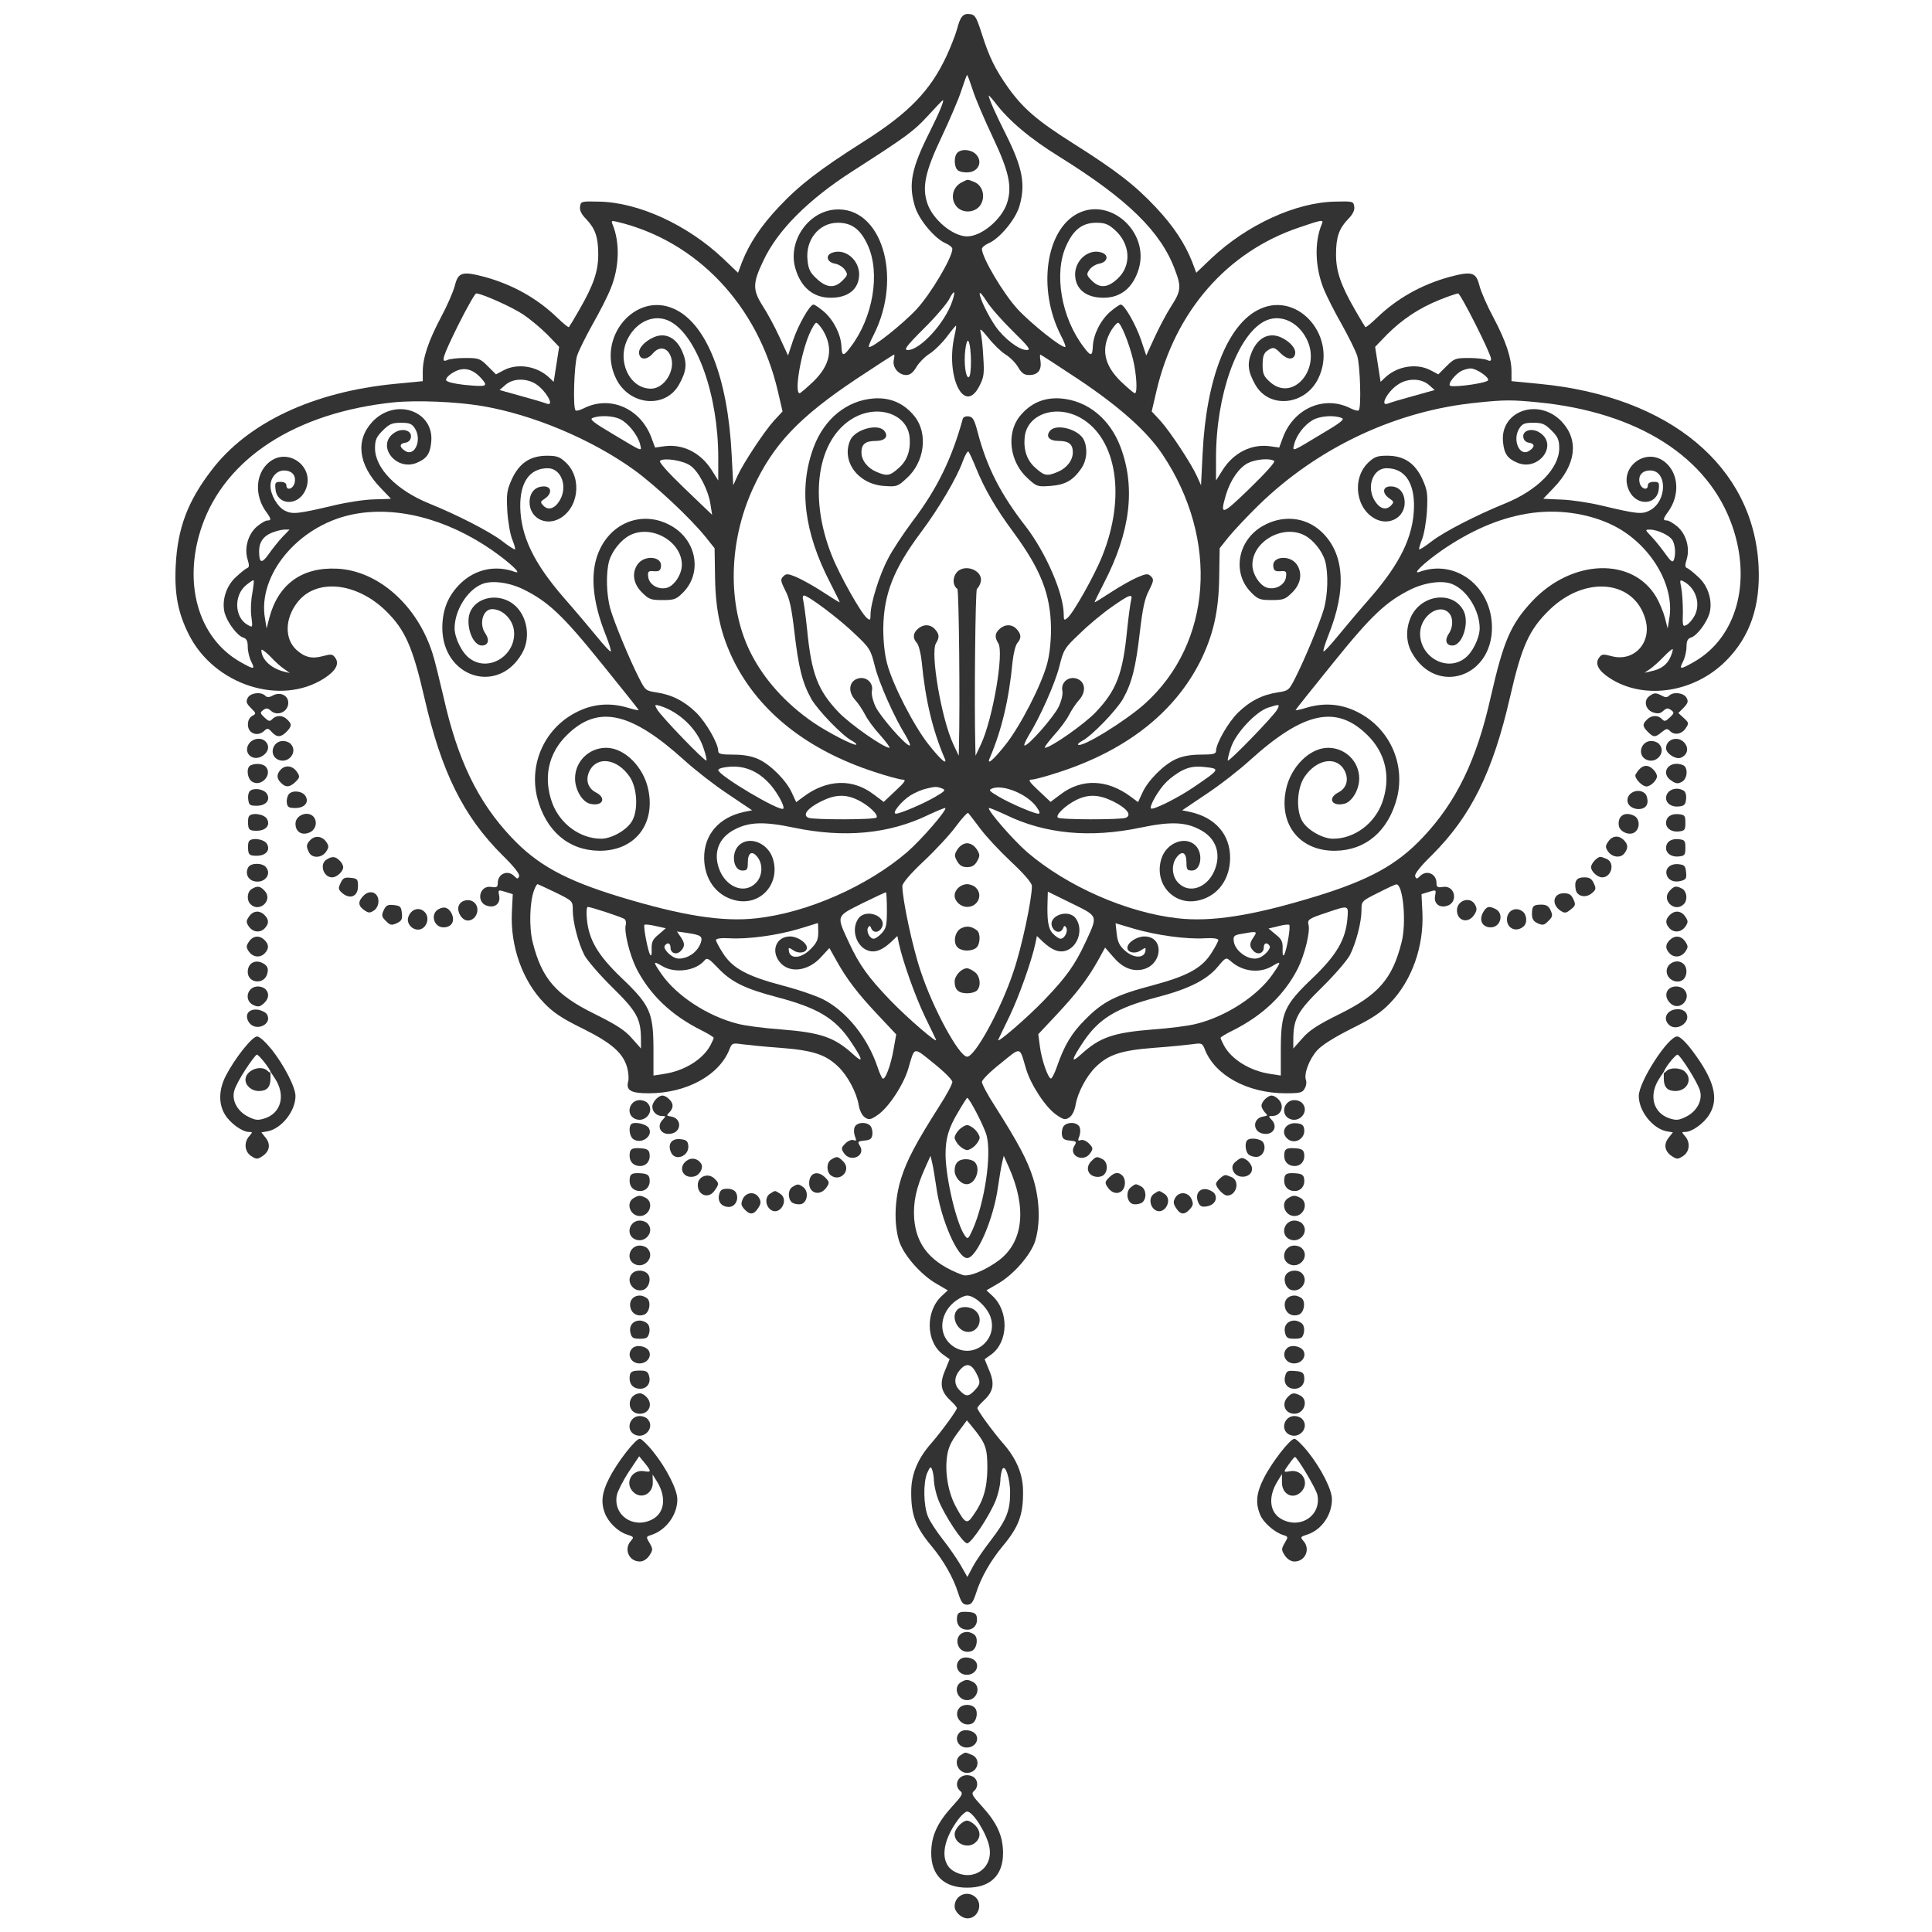 <?xml version="1.0" ?><!DOCTYPE svg  PUBLIC '-//W3C//DTD SVG 20010904//EN'  'http://www.w3.org/TR/2001/REC-SVG-20010904/DTD/svg10.dtd'><svg height="850pt" preserveAspectRatio="xMidYMid meet" version="1.0" viewBox="0 0 850 850" width="850pt" xmlns="http://www.w3.org/2000/svg">
<rect x="0" y="0" width="850" height="850" fill="#333333" stroke="none"/>
<g fill="#ffffff" stroke="none" transform="translate(0,850) scale(0.1,-0.1)">
<path d="M0 4250 l0 -4250 4250 0 4250 0 0 4250 0 4250 -4250 0 -4250 0 0 -4250z m4320 4100 c32 -101 58 -154 115 -235 66 -92 127 -145 285 -245 190 -120 273 -184 365 -282 78 -83 128 -159 160 -240 l18 -48 66 63 c157 148 372 247 546 250 77 2 80 1 83 -22 3 -15 -6 -34 -27 -55 -40 -42 -53 -79 -53 -156 0 -74 21 -135 84 -244 22 -39 43 -73 45 -75 2 -3 25 16 51 41 88 85 195 145 317 179 101 27 119 22 134 -38 7 -27 34 -89 61 -139 55 -104 80 -178 80 -239 l0 -42 124 -12 c572 -55 941 -363 963 -801 9 -176 -38 -312 -143 -417 -140 -141 -361 -174 -511 -77 -51 33 -67 64 -48 90 12 17 18 17 56 7 97 -26 176 58 149 159 -47 176 -264 199 -423 45 -90 -88 -122 -159 -174 -386 -75 -327 -171 -522 -344 -694 -50 -49 -76 -82 -73 -92 5 -13 8 -13 21 0 29 30 73 11 73 -30 0 -18 5 -21 29 -17 54 8 68 -71 15 -84 -34 -9 -57 13 -50 46 5 26 4 26 -28 16 l-32 -10 4 -80 c7 -149 -46 -300 -142 -399 -39 -41 -79 -68 -169 -112 -77 -39 -130 -72 -152 -96 -35 -39 -60 -105 -49 -132 3 -9 1 -25 -6 -36 -9 -18 -20 -21 -83 -21 -168 0 -313 79 -357 195 -10 25 -13 27 -53 21 -23 -3 -100 -11 -170 -16 -143 -11 -199 -29 -255 -83 -41 -39 -81 -114 -90 -169 -4 -24 -15 -46 -27 -54 -18 -12 -25 -11 -57 11 -47 32 -113 132 -134 203 -29 99 -20 98 -111 24 -46 -36 -83 -73 -83 -82 0 -9 25 -57 57 -106 103 -162 143 -238 168 -317 29 -92 33 -197 10 -275 -19 -62 -96 -151 -167 -191 l-48 -28 26 -24 c74 -68 71 -204 -6 -259 l-28 -20 20 -49 c25 -58 19 -93 -23 -132 -16 -15 -29 -30 -29 -34 0 -10 67 -102 113 -155 59 -67 88 -136 88 -212 1 -103 -19 -156 -90 -241 -51 -61 -95 -137 -116 -204 -14 -43 -21 -53 -40 -53 -19 0 -26 10 -40 53 -21 67 -65 143 -116 204 -71 85 -91 138 -90 241 0 76 29 145 88 212 46 53 113 145 113 155 0 4 -13 19 -29 34 -42 39 -48 74 -23 132 l20 49 -28 20 c-77 55 -80 191 -6 259 l26 24 -48 28 c-71 40 -148 129 -167 191 -23 78 -19 183 10 275 25 79 65 155 168 317 32 49 57 97 57 106 0 9 -37 46 -82 82 -92 74 -83 75 -112 -24 -21 -71 -87 -171 -134 -203 -32 -22 -39 -23 -57 -11 -12 8 -23 30 -27 54 -9 55 -49 130 -90 169 -56 54 -112 72 -255 83 -70 5 -147 13 -170 16 -40 6 -43 4 -53 -21 -44 -115 -189 -195 -356 -195 -79 0 -101 13 -90 53 3 13 1 40 -5 61 -18 63 -67 107 -196 171 -90 44 -130 71 -169 112 -96 99 -149 250 -142 399 l4 80 -32 10 c-32 10 -33 10 -28 -16 7 -33 -16 -55 -50 -46 -53 13 -39 92 15 84 24 -4 29 -1 29 17 0 41 44 60 73 30 13 -13 16 -13 21 0 3 10 -23 43 -73 92 -173 172 -269 367 -344 694 -52 225 -85 299 -171 383 -131 126 -308 142 -389 34 -54 -71 -55 -158 -4 -206 36 -33 68 -42 116 -29 38 10 44 10 56 -7 19 -26 3 -57 -48 -90 -192 -124 -484 -30 -596 192 -48 95 -64 179 -58 302 8 165 52 283 156 419 159 211 448 347 807 382 l124 12 0 42 c0 61 25 135 80 239 27 50 54 112 61 139 15 60 33 65 134 38 122 -34 229 -94 317 -179 26 -25 49 -44 51 -41 2 2 23 36 45 75 63 109 84 170 84 244 0 77 -13 114 -53 156 -21 21 -30 40 -27 55 3 23 6 24 83 22 174 -3 389 -102 546 -250 l66 -63 18 48 c32 81 82 157 161 241 91 97 181 166 375 289 197 125 292 222 364 377 18 39 38 90 45 115 15 58 27 72 58 68 22 -3 28 -13 52 -88z m-3153 -2911 c8 -8 17 -8 33 1 35 19 72 -2 68 -37 -4 -37 -49 -54 -75 -31 -15 13 -21 14 -35 4 -15 -11 -14 -14 6 -33 18 -17 23 -18 34 -7 17 19 47 18 66 -2 21 -20 20 -30 -4 -54 -25 -25 -42 -25 -65 0 -15 17 -19 17 -32 5 -18 -18 -45 -19 -61 -3 -18 18 -14 56 7 68 19 10 19 11 -5 35 -20 20 -23 28 -14 45 12 22 58 28 77 9z m6145 0 c14 -8 23 -8 31 0 19 19 65 13 77 -9 9 -16 6 -24 -13 -44 l-23 -23 24 -22 c22 -20 23 -23 9 -44 -17 -27 -49 -33 -69 -14 -12 13 -17 12 -37 -4 -29 -24 -36 -24 -61 1 -24 24 -25 34 -4 54 19 20 49 21 66 2 11 -11 16 -10 34 7 20 19 21 22 6 33 -14 10 -20 9 -35 -4 -13 -12 -24 -13 -45 -6 -33 12 -42 52 -16 71 22 16 29 16 56 2z m-6144 -201 c19 -19 14 -46 -12 -63 -44 -29 -89 13 -60 54 17 23 53 28 72 9z m6246 -10 c17 -24 8 -51 -20 -62 -22 -8 -64 19 -64 42 0 43 58 57 84 20z m-6136 0 c36 -36 -11 -93 -57 -69 -39 21 -21 81 24 81 12 0 26 -5 33 -12z m6020 0 c36 -36 -11 -93 -57 -69 -39 21 -21 81 24 81 12 0 26 -5 33 -12z m-6130 -100 c33 -33 -16 -91 -57 -68 -24 12 -29 65 -8 73 22 10 53 7 65 -5z m6236 6 c24 -9 21 -61 -5 -74 -16 -9 -26 -8 -45 5 -53 34 -11 93 50 69z m-6097 -31 c13 -19 12 -24 -6 -42 -25 -25 -44 -27 -65 -5 -20 20 -20 38 0 59 21 21 53 16 71 -12z m5967 11 c9 -8 16 -22 16 -29 0 -18 -28 -45 -46 -45 -21 0 -56 39 -48 53 24 41 51 49 78 21z m-6100 -106 c17 -28 -4 -53 -45 -53 -30 0 -34 3 -37 29 -2 16 2 33 10 38 20 13 60 5 72 -14z m6234 13 c8 -5 12 -21 10 -37 -2 -23 -8 -30 -31 -32 -32 -4 -57 13 -57 37 0 35 45 53 78 32z m-6064 -23 c17 -28 -4 -53 -45 -53 -28 0 -35 4 -37 23 -2 13 2 30 9 38 16 19 59 14 73 -8z m5896 8 c6 -8 10 -25 8 -38 -6 -43 -88 -33 -88 11 0 38 55 56 80 27z m-6066 -108 c17 -28 -4 -53 -45 -53 -28 0 -35 4 -37 23 -2 13 -1 30 2 38 8 21 66 14 80 -8z m206 8 c19 -24 8 -60 -22 -70 -33 -12 -58 6 -58 40 0 38 55 59 80 30z m5811 4 c23 -13 25 -53 3 -70 -22 -19 -68 -1 -72 28 -6 43 28 64 69 42z m224 -30 c0 -31 -3 -35 -28 -38 -32 -4 -57 13 -57 37 0 27 22 42 55 39 27 -3 30 -6 30 -38z m-5979 -85 c12 -18 11 -24 -2 -43 -19 -27 -60 -29 -74 -3 -14 27 -13 37 6 56 21 21 53 16 70 -10z m5708 9 c19 -19 20 -35 3 -58 -17 -23 -55 -18 -73 9 -12 18 -11 24 2 43 18 26 46 28 68 6z m-5970 -16 c17 -28 -4 -53 -45 -53 -28 0 -35 4 -37 23 -2 13 -1 30 2 38 8 21 66 14 80 -8z m6241 -18 c0 -31 -3 -35 -28 -38 -32 -4 -57 13 -57 37 0 27 22 42 55 39 27 -3 30 -6 30 -38z m-5921 -56 c9 -8 16 -22 16 -29 0 -19 -28 -45 -49 -45 -39 0 -57 60 -23 79 24 15 38 13 56 -5z m5577 6 c35 -19 18 -80 -22 -80 -21 0 -49 26 -49 45 0 16 27 45 41 45 6 0 19 -5 30 -10z m-5901 -35 c27 -32 -7 -73 -52 -62 -28 7 -40 35 -26 61 11 20 61 21 78 1z m6248 -22 c3 -28 0 -33 -24 -39 -31 -8 -57 5 -62 30 -6 27 18 47 52 44 27 -3 31 -7 34 -35z m-5843 -62 c0 -44 -33 -59 -67 -32 -20 17 -21 22 -10 45 10 23 18 27 45 24 29 -3 32 -6 32 -37z m5437 13 c11 -23 10 -29 -10 -45 -28 -22 -66 -12 -70 20 -6 36 5 51 38 51 23 0 33 -6 42 -26z m-5847 -34 c37 -41 -24 -97 -63 -58 -18 18 -15 55 6 67 25 15 37 13 57 -9z m6236 10 c21 -12 25 -50 7 -68 -39 -39 -100 17 -63 58 21 23 29 24 56 10z m-5736 -55 c0 -17 -8 -33 -20 -41 -18 -12 -24 -11 -43 2 -27 19 -28 38 -2 64 28 28 65 13 65 -25z m5257 9 c11 -23 10 -29 -11 -45 -21 -17 -26 -18 -45 -6 -42 28 -33 77 14 77 23 0 33 -6 42 -26z m-4834 -16 c27 -27 7 -78 -30 -78 -27 0 -52 44 -38 69 12 23 49 28 68 9z m4402 -9 c9 -16 8 -26 -5 -45 -26 -39 -75 -26 -75 21 0 45 60 63 80 24z m-4722 -36 c3 -27 -1 -35 -23 -45 -22 -10 -29 -9 -47 10 -19 18 -20 25 -10 47 10 22 18 26 45 23 28 -3 32 -7 35 -35z m5054 12 c10 -22 9 -29 -10 -47 -18 -19 -25 -20 -47 -10 -18 8 -25 19 -25 40 0 36 6 42 42 42 21 0 32 -7 40 -25z m-4835 -14 c16 -34 0 -61 -36 -61 -42 0 -59 58 -23 79 25 15 45 9 59 -18z m4594 19 c37 -20 21 -80 -22 -80 -43 0 -56 40 -26 78 12 15 22 15 48 2z m-4713 -12 c27 -27 7 -78 -29 -78 -28 0 -51 29 -43 54 11 36 48 48 72 24z m4828 4 c21 -13 25 -49 9 -66 -31 -30 -75 -13 -75 29 0 37 36 57 66 37z m-5532 -18 c20 -20 20 -38 0 -59 -21 -21 -53 -16 -70 10 -12 18 -11 24 2 43 18 26 46 28 68 6z m6250 -6 c13 -19 14 -25 2 -43 -17 -26 -49 -31 -70 -10 -20 21 -20 39 0 59 22 22 50 20 68 -6z m-6250 -104 c20 -20 20 -38 0 -59 -21 -21 -53 -16 -70 10 -12 18 -11 24 2 43 18 26 46 28 68 6z m6250 -6 c13 -19 14 -25 2 -43 -17 -26 -49 -31 -70 -10 -20 21 -20 39 0 59 22 22 50 20 68 -6z m-6249 -101 c13 -10 16 -21 11 -40 -12 -51 -86 -44 -86 7 0 42 39 59 75 33z m6243 1 c17 -17 15 -53 -3 -68 -23 -19 -64 -4 -71 27 -11 41 44 71 74 41z m-6240 -110 c18 -18 15 -43 -8 -63 -17 -15 -24 -16 -45 -7 -43 20 -28 82 20 82 12 0 26 -5 33 -12z m6240 0 c39 -39 -17 -100 -58 -63 -34 31 -20 75 25 75 12 0 26 -5 33 -12z m-6234 -110 c27 -44 -48 -79 -78 -37 -22 32 -4 61 36 57 17 -2 36 -11 42 -20z m6245 4 c22 -40 -44 -83 -77 -50 -29 29 -6 68 40 68 16 0 31 -7 37 -18z m-6224 -159 c56 -71 105 -167 105 -205 0 -66 -60 -142 -121 -155 l-29 -5 19 -24 c23 -29 17 -60 -15 -81 -22 -14 -26 -14 -49 1 -29 19 -33 60 -8 88 15 17 15 18 -2 18 -29 0 -82 38 -105 76 -29 47 -28 109 3 170 39 76 116 174 138 174 11 0 37 -24 64 -57z m6250 -5 c97 -129 119 -212 75 -282 -23 -38 -76 -76 -105 -76 -17 0 -17 -1 -2 -18 25 -28 21 -69 -8 -88 -23 -15 -27 -15 -49 -1 -32 21 -38 52 -15 81 l19 24 -29 5 c-61 13 -121 89 -121 155 0 63 129 262 169 262 12 0 37 -24 66 -62z m-4501 -214 c20 -19 20 -38 1 -58 -13 -13 -13 -15 6 -18 50 -7 49 -69 0 -76 -43 -7 -65 32 -35 62 14 15 14 16 -3 16 -24 0 -43 19 -43 41 0 21 26 49 45 49 7 0 21 -7 29 -16z m2680 0 c30 -29 13 -74 -27 -74 -17 0 -17 -1 -3 -16 30 -30 8 -69 -35 -62 -49 7 -50 69 0 76 19 3 19 5 6 18 -8 9 -15 22 -15 29 0 18 27 45 45 45 7 0 21 -7 29 -16z m-2776 -16 c36 -36 -11 -93 -57 -69 -39 21 -21 81 24 81 12 0 26 -5 33 -12z m2880 0 c36 -36 -11 -93 -57 -69 -39 21 -21 81 24 81 12 0 26 -5 33 -12z m-2874 -110 c23 -37 -35 -76 -70 -48 -15 13 -19 52 -7 64 13 13 66 1 77 -16z m976 8 c6 -8 10 -25 8 -38 -2 -18 -10 -24 -35 -26 -29 -3 -31 -5 -20 -23 28 -44 -41 -76 -70 -32 -13 19 -12 24 6 42 12 12 27 18 36 15 13 -5 14 -2 6 18 -5 15 -5 31 0 41 12 21 52 22 69 3z m919 -3 c5 -10 5 -26 0 -41 -8 -20 -7 -23 6 -18 9 3 24 -3 36 -15 18 -18 19 -23 6 -42 -29 -44 -98 -12 -70 32 11 18 9 20 -20 23 -25 2 -33 8 -35 26 -2 13 2 30 8 38 17 19 57 18 69 -3z m989 -11 c6 -43 -45 -71 -76 -40 -30 30 -4 71 43 66 23 -2 31 -9 33 -26z m-2710 -70 c7 -49 -60 -75 -77 -29 -14 35 5 59 42 55 25 -2 33 -8 35 -26z m2530 11 c15 -27 -3 -63 -31 -63 -13 0 -28 5 -35 12 -13 13 -16 50 -5 61 13 14 62 7 71 -10z m-2700 -51 c4 -29 -14 -52 -42 -52 -28 0 -46 18 -46 45 0 30 9 36 50 33 28 -2 36 -8 38 -26z m2880 0 c4 -29 -14 -52 -42 -52 -28 0 -46 18 -46 45 0 30 9 36 50 33 28 -2 36 -8 38 -26z m-2653 -42 c11 -18 -6 -50 -31 -56 -49 -12 -74 41 -32 70 21 15 49 9 63 -14z m625 10 c38 -38 -14 -94 -56 -60 -19 17 -18 57 4 69 24 15 29 14 52 -9z m1141 10 c23 -13 25 -52 4 -70 -8 -7 -25 -10 -39 -6 -32 8 -40 42 -15 67 22 22 24 22 50 9z m657 -37 c7 -46 -69 -56 -84 -11 -5 16 -1 27 16 40 20 16 25 17 44 5 12 -8 22 -23 24 -34z m-2650 -51 c4 -29 -14 -52 -42 -52 -28 0 -46 18 -46 45 0 30 9 36 50 33 28 -2 36 -8 38 -26z m773 7 c18 -18 19 -23 6 -42 -27 -41 -77 -29 -77 17 0 46 37 59 71 25z m1307 9 c16 -16 15 -53 -3 -68 -19 -16 -45 -9 -62 17 -13 19 -12 24 6 42 24 24 42 26 59 9z m800 -16 c4 -29 -14 -52 -42 -52 -28 0 -46 18 -46 45 0 30 9 36 50 33 28 -2 36 -8 38 -26z m-2594 2 c20 -19 20 -24 0 -52 -26 -38 -74 -22 -74 25 0 38 47 55 74 27z m2277 6 c35 -19 18 -80 -22 -80 -16 0 -49 35 -49 52 0 10 30 38 41 38 6 0 19 -5 30 -10z m-1887 -43 c26 -19 18 -71 -12 -75 -13 -2 -30 2 -38 8 -19 17 -18 57 4 69 22 13 25 13 46 -2z m1487 3 c22 -13 25 -52 5 -70 -8 -6 -25 -10 -38 -8 -30 4 -38 56 -12 75 21 16 20 16 45 3z m-1783 -27 c15 -28 -3 -63 -31 -63 -33 0 -51 24 -43 55 5 20 13 25 36 25 18 0 33 -7 38 -17z m2106 -5 c15 -25 -3 -52 -38 -56 -20 -3 -28 2 -35 20 -13 33 4 60 36 56 14 -2 31 -11 37 -20z m-1910 -1 c38 -27 -2 -95 -41 -71 -25 16 -29 55 -7 71 10 7 21 13 24 13 3 0 14 -6 24 -13z m1690 0 c38 -27 -2 -95 -41 -71 -25 16 -29 55 -7 71 10 7 21 13 24 13 3 0 14 -6 24 -13z m-1784 -18 c9 -16 8 -26 -5 -45 -19 -29 -36 -30 -60 -4 -15 17 -16 24 -7 45 15 32 56 34 72 4z m1902 -4 c9 -21 8 -28 -7 -45 -24 -26 -41 -25 -60 4 -13 19 -14 29 -5 45 16 30 57 28 72 -4z m-2401 5 c37 -20 18 -80 -26 -80 -43 0 -63 58 -27 79 22 13 29 13 53 1z m2880 0 c37 -20 18 -80 -26 -80 -43 0 -63 58 -27 79 22 13 29 13 53 1z m-2873 -112 c36 -36 -11 -93 -57 -69 -39 21 -21 81 24 81 12 0 26 -5 33 -12z m2880 0 c36 -36 -11 -93 -57 -69 -39 21 -21 81 24 81 12 0 26 -5 33 -12z m-2880 -110 c36 -36 -11 -93 -57 -69 -39 21 -21 81 24 81 12 0 26 -5 33 -12z m2880 0 c36 -36 -11 -93 -57 -69 -39 21 -21 81 24 81 12 0 26 -5 33 -12z m-2878 -113 c17 -20 5 -62 -20 -70 -44 -14 -80 41 -48 73 17 17 53 15 68 -3z m2878 3 c32 -32 -4 -87 -48 -73 -25 8 -37 50 -20 70 15 18 51 20 68 3z m-2878 -113 c15 -19 6 -61 -16 -69 -27 -10 -53 3 -60 30 -8 30 11 54 41 54 12 0 28 -7 35 -15z m2880 0 c15 -19 6 -61 -16 -69 -27 -10 -53 3 -60 30 -8 30 11 54 41 54 12 0 28 -7 35 -15z m-2880 -110 c7 -8 10 -25 6 -40 -5 -21 -12 -25 -41 -25 -29 0 -36 4 -41 25 -8 31 10 55 41 55 12 0 28 -7 35 -15z m2880 0 c7 -8 10 -25 6 -40 -5 -21 -12 -25 -41 -25 -29 0 -36 4 -41 25 -8 31 10 55 41 55 12 0 28 -7 35 -15z m-2876 -117 c14 -23 -3 -52 -33 -56 -42 -6 -67 38 -39 66 17 17 58 11 72 -10z m2880 0 c14 -23 -3 -52 -33 -56 -42 -6 -67 38 -39 66 17 17 58 11 72 -10z m-2878 -113 c8 -31 -10 -55 -40 -55 -28 0 -46 18 -46 45 0 29 8 35 46 35 28 0 35 -5 40 -25z m2882 -3 c4 -30 -14 -52 -43 -52 -31 0 -49 24 -41 55 6 23 11 26 44 23 30 -2 38 -7 40 -26z m-2894 -88 c30 -30 13 -74 -29 -74 -60 0 -59 88 2 90 6 0 19 -7 27 -16z m2877 6 c37 -20 18 -80 -26 -80 -42 0 -59 44 -29 74 18 19 28 20 55 6z m-2873 -102 c36 -36 -11 -93 -57 -69 -39 21 -21 81 24 81 12 0 26 -5 33 -12z m2880 0 c36 -36 -11 -93 -57 -69 -39 21 -21 81 24 81 12 0 26 -5 33 -12z m-2854 -145 c59 -74 106 -167 106 -210 0 -69 -51 -137 -117 -157 -21 -7 -21 -8 -5 -35 15 -26 15 -30 -1 -55 -11 -16 -27 -26 -42 -26 -48 0 -72 55 -39 91 14 16 13 18 -19 28 -39 13 -81 54 -96 94 -18 47 -13 91 19 153 35 70 116 174 135 174 7 0 34 -26 59 -57z m2880 0 c59 -74 106 -167 106 -209 0 -69 -45 -134 -107 -155 -32 -10 -33 -12 -19 -28 33 -36 9 -91 -39 -91 -15 0 -31 10 -42 26 -16 25 -16 29 -1 55 16 27 16 28 -5 35 -38 11 -89 55 -103 90 -21 51 -17 95 16 160 35 70 116 174 135 174 7 0 34 -26 59 -57z m-1456 -731 c4 -29 -14 -52 -42 -52 -28 0 -46 18 -46 45 0 30 9 36 50 33 28 -2 36 -8 38 -26z m-8 -77 c15 -19 6 -61 -16 -69 -27 -10 -53 3 -60 30 -8 30 11 54 41 54 12 0 28 -7 35 -15z m4 -117 c14 -23 -3 -52 -33 -56 -42 -6 -67 38 -39 66 17 17 58 11 72 -10z m-13 -88 c37 -20 18 -80 -26 -80 -43 0 -63 58 -27 79 22 13 29 13 53 1z m9 -115 c15 -19 6 -61 -16 -69 -42 -16 -82 35 -54 69 16 19 54 19 70 0z m4 -117 c14 -23 -3 -52 -33 -56 -42 -6 -67 38 -39 66 17 17 58 11 72 -10z m-20 -88 c45 -17 29 -80 -19 -80 -43 0 -63 58 -27 79 21 13 16 13 46 1z m14 -102 c16 -16 15 -43 -3 -58 -13 -11 -8 -20 37 -69 65 -72 91 -129 91 -204 0 -98 -56 -152 -158 -152 -102 0 -158 54 -158 152 0 75 26 132 91 204 45 49 50 58 37 69 -30 25 -11 70 30 70 12 0 26 -5 33 -12z m4 -525 c34 -31 11 -93 -35 -93 -27 0 -57 28 -57 53 0 48 56 73 92 40z" id="1"/>
<path d="M4230 8103 c-12 -38 -52 -131 -88 -207 -72 -152 -86 -219 -62 -291 24 -71 112 -145 175 -145 63 0 151 74 175 145 24 72 10 139 -62 291 -36 76 -76 169 -88 207 -12 37 -23 67 -25 67 -2 0 -13 -30 -25 -67z m65 -283 c29 -32 10 -74 -33 -78 -18 -2 -40 2 -48 9 -17 14 -18 61 -2 77 19 19 63 14 83 -8z m-10 -120 c34 -13 50 -55 34 -92 -20 -48 -93 -52 -118 -6 -19 34 -6 77 29 95 30 15 24 15 55 3z" id="2"/>
<path d="M4350 8079 c0 -12 32 -84 75 -169 74 -148 88 -221 60 -317 -17 -59 -88 -143 -135 -163 -16 -7 -30 -18 -30 -25 0 -38 95 -198 157 -265 61 -66 200 -176 210 -166 3 2 -7 26 -21 53 -102 202 -65 462 76 534 144 73 316 -83 268 -244 -25 -83 -79 -127 -155 -127 -77 0 -124 38 -125 102 0 66 63 117 119 96 31 -11 23 -42 -13 -48 -16 -3 -35 -15 -43 -27 -14 -20 -13 -24 11 -48 34 -34 69 -32 112 8 64 58 58 155 -13 217 -27 24 -43 30 -79 30 -61 0 -100 -29 -132 -99 -57 -122 -23 -319 76 -448 31 -42 38 -41 40 2 2 52 33 115 76 153 20 17 41 32 47 32 16 0 67 -89 90 -158 l22 -66 37 80 c20 44 53 106 73 137 43 66 45 86 16 161 -62 167 -207 309 -509 497 -129 80 -222 158 -283 239 -15 19 -27 32 -27 29z" id="3"/>
<path d="M4080 7988 c-61 -66 -91 -88 -329 -241 -195 -125 -331 -261 -393 -395 -47 -98 -47 -127 -3 -197 21 -32 55 -95 75 -139 l37 -80 22 66 c23 69 74 158 90 158 6 0 27 -15 47 -32 43 -38 74 -101 76 -153 2 -43 9 -44 40 -2 99 129 132 325 76 448 -32 70 -70 99 -132 99 -83 0 -144 -76 -133 -167 4 -38 12 -54 41 -80 43 -40 78 -42 112 -8 24 24 25 28 11 48 -8 12 -27 24 -43 27 -36 6 -44 37 -13 48 56 21 119 -30 119 -96 -1 -64 -48 -102 -125 -102 -76 0 -130 44 -155 127 -36 118 53 251 173 261 204 17 301 -294 171 -551 -14 -27 -24 -51 -21 -53 10 -10 149 100 210 166 62 67 157 227 157 265 0 7 -14 18 -30 25 -47 20 -118 104 -135 163 -29 97 -15 167 65 326 44 88 66 142 58 140 -2 0 -32 -32 -68 -71z" id="4"/>
<path d="M2695 7513 c33 -80 30 -189 -8 -282 -13 -33 -49 -104 -80 -158 -30 -54 -61 -116 -68 -138 -13 -41 -19 -228 -7 -240 3 -4 19 0 35 8 115 59 249 2 298 -126 l17 -46 43 6 c80 10 158 -29 206 -105 l29 -46 0 100 c0 275 -93 537 -212 600 -66 35 -146 2 -186 -76 -50 -97 7 -220 102 -220 59 0 110 82 87 142 -15 40 -50 46 -78 14 -25 -30 -56 -31 -61 -3 -5 24 24 56 66 74 50 21 97 -3 123 -62 23 -52 20 -87 -13 -146 -60 -109 -220 -94 -278 26 -87 179 85 384 256 306 143 -65 236 -302 253 -641 l7 -135 18 40 c26 57 117 195 161 244 l38 41 -21 90 c-88 377 -356 660 -706 744 -25 6 -28 5 -21 -11z" id="5"/>
<path d="M5715 7499 c-317 -107 -545 -369 -627 -719 l-21 -90 38 -41 c44 -49 135 -187 161 -244 l18 -40 7 140 c16 332 111 572 253 636 171 78 343 -127 256 -306 -58 -120 -218 -135 -278 -26 -33 59 -36 94 -13 146 26 59 73 83 124 62 41 -18 70 -50 65 -74 -5 -27 -33 -27 -62 1 -29 30 -35 31 -62 12 -14 -11 -19 -26 -19 -61 0 -40 5 -51 33 -76 101 -90 228 60 160 191 -40 78 -120 111 -186 76 -119 -63 -212 -325 -212 -600 l0 -100 29 46 c48 76 126 115 206 105 l43 -6 17 46 c49 128 183 185 298 126 16 -8 32 -12 35 -8 12 12 6 199 -7 240 -7 22 -38 84 -68 138 -31 54 -67 125 -80 158 -37 93 -41 203 -8 282 9 22 6 22 -100 -14z" id="6"/>
<path d="M4175 7182 c-11 -20 -61 -79 -112 -129 -77 -77 -88 -93 -69 -93 55 0 165 121 196 216 16 48 8 51 -15 6z" id="7"/>
<path d="M4310 7209 c1 -22 35 -94 70 -145 38 -54 103 -104 137 -104 20 0 11 12 -61 83 -46 45 -98 104 -115 131 -17 28 -31 43 -31 35z" id="8"/>
<path d="M2017 7072 c-71 -144 -79 -170 -49 -156 9 5 45 9 79 9 59 0 65 -2 99 -36 l36 -36 36 19 c61 31 145 17 198 -33 l20 -19 12 77 12 77 -52 54 c-29 29 -77 69 -107 89 -50 33 -182 92 -206 92 -5 0 -40 -61 -78 -137z" id="9"/>
<path d="M6334 7181 c-88 -35 -164 -85 -232 -153 l-52 -54 12 -77 12 -77 20 19 c53 50 137 64 198 33 l36 -19 36 36 c34 34 40 36 99 36 34 0 70 -4 80 -9 12 -6 17 -4 17 5 0 22 -134 288 -145 288 -5 0 -42 -12 -81 -28z" id="10"/>
<path d="M3561 7031 c-39 -91 -67 -261 -43 -261 4 0 30 23 59 50 77 74 91 148 43 228 -11 17 -24 32 -29 32 -5 0 -18 -22 -30 -49z" id="11"/>
<path d="M4890 7048 c-48 -80 -34 -154 43 -228 29 -27 55 -50 60 -50 12 0 8 81 -8 148 -18 74 -54 162 -66 162 -5 0 -18 -15 -29 -32z" id="12"/>
<path d="M4167 7020 c-21 -28 -55 -62 -77 -76 -22 -14 -48 -41 -59 -60 -14 -24 -28 -34 -44 -34 -33 0 -61 33 -55 65 3 14 4 25 2 25 -3 0 -77 -48 -166 -107 -252 -168 -366 -288 -454 -479 -109 -236 -115 -515 -14 -721 59 -120 157 -229 280 -313 65 -44 180 -103 187 -96 3 2 -6 10 -19 17 -42 22 -148 132 -178 183 -40 71 -57 140 -75 296 -12 102 -21 147 -40 182 -21 42 -22 49 -9 62 13 13 20 13 60 -4 25 -11 77 -40 115 -65 38 -25 71 -45 73 -45 2 0 -17 38 -41 85 -116 224 -140 419 -73 598 47 125 146 205 264 214 74 5 133 -21 180 -79 60 -76 44 -202 -36 -273 -39 -36 -43 -37 -99 -33 -115 8 -189 110 -148 202 22 47 121 74 149 41 21 -25 4 -45 -38 -45 -44 0 -62 -14 -62 -50 0 -35 26 -69 66 -86 47 -20 59 -18 98 17 37 32 53 77 48 134 -9 103 -138 148 -247 86 -159 -91 -199 -347 -95 -606 33 -84 128 -253 154 -274 14 -12 16 -10 16 15 0 49 39 175 77 246 19 38 68 111 108 165 108 142 173 276 221 451 2 7 14 12 26 10 18 -2 25 -15 39 -68 40 -154 101 -274 211 -415 90 -117 168 -297 168 -389 0 -25 2 -27 16 -15 26 21 121 190 154 274 104 259 64 515 -95 606 -109 62 -238 17 -247 -86 -5 -57 11 -102 48 -134 39 -35 51 -37 98 -17 40 17 66 51 66 86 0 36 -18 50 -62 50 -42 0 -59 20 -38 45 28 33 127 6 149 -41 17 -39 13 -88 -11 -124 -37 -54 -71 -73 -137 -78 -56 -4 -60 -3 -99 33 -80 71 -96 197 -36 273 47 58 106 84 180 79 118 -9 217 -89 264 -214 67 -179 43 -374 -73 -598 -24 -47 -43 -85 -41 -85 2 0 35 20 73 45 38 25 90 54 115 65 40 17 47 17 60 4 13 -13 12 -20 -9 -62 -19 -35 -28 -80 -40 -182 -18 -156 -35 -225 -75 -296 -30 -51 -136 -161 -178 -183 -13 -7 -22 -15 -19 -17 15 -16 208 103 294 180 295 266 328 721 78 1096 -68 102 -190 211 -373 333 -89 59 -163 107 -165 107 -2 0 -2 -14 1 -30 5 -38 -12 -60 -50 -60 -22 0 -33 8 -49 35 -11 19 -36 44 -56 56 -19 12 -53 45 -75 73 -30 37 -39 44 -34 26 4 -14 10 -63 12 -110 5 -75 3 -90 -18 -130 -66 -128 -150 45 -108 225 5 22 8 41 6 42 -1 1 -19 -20 -39 -47z" id="13"/>
<path d="M4247 6962 c-7 -57 1 -122 14 -122 15 0 14 132 0 159 -5 8 -10 -7 -14 -37z" id="14"/>
<path d="M1992 6860 c-19 -11 -32 -26 -29 -33 2 -7 34 -15 78 -20 104 -10 109 -8 74 31 -39 42 -80 49 -123 22z" id="15"/>
<path d="M6434 6870 c-30 -12 -70 -64 -52 -68 31 -6 162 14 165 25 5 14 -54 53 -77 52 -8 0 -25 -4 -36 -9z" id="16"/>
<path d="M2224 6807 l-26 -23 93 -26 c52 -14 102 -29 112 -33 44 -18 -6 65 -53 90 -43 22 -94 19 -126 -8z" id="17"/>
<path d="M6155 6811 c-49 -29 -89 -103 -47 -86 9 4 59 19 111 33 l93 26 -26 23 c-33 28 -89 30 -131 4z" id="18"/>
<path d="M1733 6730 c-431 -45 -741 -245 -845 -546 -85 -247 -17 -489 167 -595 63 -36 69 -36 50 1 -8 16 -15 45 -15 64 0 26 -5 36 -20 41 -26 8 -68 64 -81 106 -15 54 5 122 51 162 20 19 42 36 48 38 9 3 9 13 1 39 -15 50 3 111 42 144 17 14 37 26 45 26 19 0 18 7 -7 41 -49 70 -45 162 11 212 85 76 213 -19 162 -123 -33 -68 -123 -63 -130 8 -3 29 0 32 22 32 16 0 26 -6 26 -15 0 -25 29 -17 36 10 8 33 -11 55 -47 55 -32 0 -59 -31 -59 -68 0 -39 31 -92 62 -108 34 -18 58 -15 215 22 57 14 136 26 178 27 41 1 75 2 75 3 0 0 -21 22 -46 48 -98 102 -111 209 -36 290 102 109 275 48 259 -91 -5 -50 -20 -71 -63 -89 -93 -39 -181 78 -99 132 34 23 77 11 73 -19 -2 -14 -11 -23 -26 -25 -26 -4 -25 -20 1 -36 42 -27 75 50 42 100 -13 20 -24 24 -61 24 -39 0 -51 -5 -80 -34 -28 -28 -34 -41 -34 -78 0 -88 95 -185 238 -243 128 -52 267 -124 321 -165 29 -23 55 -39 57 -37 2 2 -3 21 -12 43 -9 21 -19 78 -22 125 -4 77 -2 92 20 141 33 71 81 103 155 103 44 0 56 -5 83 -30 74 -71 55 -207 -35 -250 -61 -28 -125 10 -125 75 0 43 24 70 63 70 34 0 37 -31 5 -53 -21 -14 -22 -16 -7 -32 22 -22 50 -13 72 24 36 61 6 141 -53 141 -80 0 -123 -62 -121 -172 3 -128 60 -246 192 -398 50 -57 116 -135 146 -172 31 -38 58 -67 60 -64 3 3 -7 34 -21 70 -63 156 -72 287 -26 381 60 125 199 169 316 100 110 -64 134 -207 49 -292 -30 -30 -39 -33 -90 -33 -51 0 -60 3 -91 34 -38 38 -45 85 -19 123 30 43 110 36 103 -10 -2 -17 -9 -22 -31 -20 -25 2 -28 -1 -25 -25 4 -34 44 -58 82 -48 32 8 66 59 66 101 0 103 -134 179 -229 130 -39 -20 -78 -69 -91 -113 -15 -55 -12 -151 6 -213 18 -61 82 -216 125 -301 28 -55 30 -57 76 -64 68 -10 124 -38 177 -90 43 -43 96 -135 96 -168 0 -13 13 -16 68 -16 44 0 81 -7 109 -20 53 -24 123 -94 147 -148 l19 -41 31 23 c104 78 217 82 310 11 l44 -33 52 49 c42 39 48 49 32 49 -12 0 -68 15 -125 34 -294 96 -504 262 -617 485 -58 117 -82 221 -84 373 l-2 126 -39 49 c-66 82 -220 227 -317 297 -187 134 -443 242 -668 280 -114 19 -287 26 -387 16z" id="19"/>
<path d="M6503 6729 c-358 -34 -705 -197 -967 -453 -51 -50 -110 -113 -131 -139 l-39 -49 -2 -126 c-2 -152 -26 -256 -84 -373 -113 -223 -323 -389 -617 -485 -57 -19 -113 -34 -125 -34 -16 0 -10 -10 32 -49 l52 -49 44 33 c93 71 206 67 310 -11 l31 -23 19 41 c24 54 94 124 147 148 28 13 65 20 110 20 54 0 67 3 67 16 0 33 53 125 96 168 53 52 109 80 177 90 46 7 48 9 76 64 43 85 107 240 125 301 18 62 21 158 6 213 -13 44 -52 93 -91 113 -95 49 -229 -27 -229 -130 0 -42 34 -93 66 -101 38 -10 78 14 82 48 3 24 0 27 -25 25 -22 -2 -29 3 -31 20 -7 46 73 53 103 10 26 -38 19 -85 -19 -123 -31 -31 -40 -34 -91 -34 -51 0 -60 3 -90 33 -85 85 -61 228 49 292 86 50 186 42 256 -21 105 -95 117 -254 34 -460 -14 -36 -24 -67 -21 -70 2 -3 29 26 60 64 30 37 96 115 146 172 132 152 189 270 192 398 2 110 -41 172 -121 172 -59 0 -89 -80 -53 -141 22 -37 50 -46 72 -24 15 16 14 18 -6 32 -34 23 -30 53 5 53 38 0 62 -28 62 -72 0 -63 -65 -101 -125 -73 -90 43 -109 179 -35 250 27 25 39 30 83 30 74 0 122 -32 155 -103 22 -49 24 -64 20 -141 -3 -47 -13 -104 -22 -125 -9 -22 -14 -41 -12 -43 2 -2 28 14 57 37 54 41 193 113 321 165 143 58 238 155 238 243 0 37 -6 50 -34 78 -29 29 -41 34 -80 34 -37 0 -48 -4 -61 -24 -33 -50 0 -127 42 -100 26 16 27 32 1 36 -15 2 -24 11 -26 25 -4 30 39 42 73 19 82 -54 -6 -171 -99 -132 -43 18 -58 39 -63 89 -16 139 157 200 259 91 75 -81 62 -188 -36 -290 -25 -26 -46 -48 -46 -48 0 -1 35 -2 78 -4 42 -1 122 -13 177 -26 155 -37 179 -40 213 -22 77 40 79 176 2 176 -35 0 -54 -22 -46 -55 7 -27 36 -35 36 -10 0 9 10 15 26 15 22 0 25 -3 22 -32 -7 -71 -97 -76 -130 -8 -51 104 77 199 162 123 56 -50 60 -142 11 -212 -25 -34 -26 -41 -7 -41 8 0 28 -12 45 -26 39 -33 57 -94 42 -144 -8 -26 -8 -36 1 -39 6 -2 28 -19 48 -38 46 -40 66 -108 51 -162 -13 -42 -55 -98 -81 -106 -15 -5 -20 -15 -20 -41 0 -19 -7 -48 -15 -64 -19 -37 -13 -37 50 -1 184 106 252 348 167 595 -105 305 -416 503 -857 546 -113 11 -145 11 -262 -1z" id="20"/>
<path d="M2607 6661 c-15 -5 5 -21 90 -71 135 -81 127 -78 119 -44 -10 39 -51 91 -86 109 -30 16 -92 19 -123 6z" id="21"/>
<path d="M5774 6651 c-37 -22 -70 -66 -80 -105 -8 -34 -15 -37 119 44 85 50 105 66 90 71 -35 14 -98 9 -129 -10z" id="22"/>
<path d="M4236 6471 c-25 -71 -106 -209 -185 -314 -120 -161 -163 -271 -165 -422 0 -57 6 -114 17 -155 25 -94 118 -274 182 -355 56 -71 86 -95 70 -59 -52 122 -84 255 -100 424 -4 36 -13 72 -21 81 -19 21 -18 43 4 62 24 22 55 21 75 -1 20 -22 21 -36 5 -62 -26 -41 24 -333 76 -444 l24 -51 1 40 c5 186 0 689 -7 694 -19 13 -22 44 -7 67 33 51 129 14 108 -42 -3 -10 -11 -22 -15 -25 -7 -5 -12 -508 -7 -694 l1 -40 24 51 c52 111 102 403 76 444 -17 27 -15 44 6 63 24 22 55 21 75 -1 21 -23 21 -40 3 -61 -8 -9 -17 -45 -21 -81 -16 -169 -48 -302 -100 -424 -16 -36 14 -12 70 59 64 81 157 261 182 355 11 41 17 98 17 155 -2 150 -44 258 -166 424 -79 107 -127 191 -164 282 -14 35 -29 67 -33 72 -4 4 -15 -15 -25 -42z" id="23"/>
<path d="M2904 6473 c-7 -5 34 -51 109 -123 l120 -115 -7 45 c-9 63 -52 146 -88 171 -32 23 -114 36 -134 22z" id="24"/>
<path d="M5491 6463 c-39 -20 -77 -73 -97 -139 -28 -95 -20 -93 104 27 72 70 114 117 108 121 -19 13 -80 8 -115 -9z" id="25"/>
<path d="M1543 6235 c-233 -51 -411 -266 -377 -457 l7 -43 12 47 c39 148 144 224 299 216 180 -9 352 -161 419 -373 9 -27 30 -113 48 -190 62 -278 151 -462 299 -619 114 -121 236 -188 475 -261 276 -84 455 -112 604 -95 224 25 487 141 662 291 62 54 176 185 168 194 -2 2 -35 -12 -74 -30 -173 -84 -370 -103 -594 -56 -129 27 -195 25 -258 -8 -74 -37 -98 -108 -65 -184 33 -74 110 -100 157 -52 30 29 33 83 7 115 -24 30 -42 18 -42 -26 0 -29 -3 -34 -24 -34 -40 0 -51 75 -16 110 45 45 130 12 151 -60 33 -111 -59 -210 -170 -180 -81 21 -132 93 -133 184 -1 104 65 180 176 204 l35 7 -107 72 c-59 39 -145 106 -192 149 -236 213 -379 244 -515 111 -83 -81 -106 -189 -65 -301 35 -92 123 -156 215 -156 47 0 116 40 137 80 27 50 21 145 -12 193 -54 79 -142 92 -176 26 -19 -38 -9 -76 27 -95 50 -25 30 -64 -26 -50 -34 9 -65 62 -65 111 0 75 61 135 137 135 80 0 164 -83 185 -183 33 -155 -61 -272 -217 -270 -134 2 -233 87 -271 232 -39 154 36 314 181 382 69 33 142 38 218 15 26 -8 47 -12 47 -10 0 2 -74 95 -164 206 -170 211 -234 271 -343 325 -64 31 -140 41 -183 23 -65 -27 -120 -116 -120 -195 1 -44 33 -109 68 -133 81 -59 198 11 194 115 -2 54 -48 103 -97 103 -41 0 -59 -66 -29 -108 19 -28 12 -52 -16 -52 -44 0 -76 100 -49 153 30 58 113 76 176 37 69 -42 93 -149 50 -224 -106 -186 -352 -106 -351 114 1 80 26 140 80 193 65 63 154 82 239 51 36 -13 -21 40 -101 96 -203 140 -429 197 -621 155z" id="26"/>
<path d="M6718 6240 c-125 -21 -247 -74 -374 -161 -79 -55 -134 -108 -99 -95 159 58 318 -64 319 -244 1 -221 -245 -300 -351 -114 -29 49 -29 112 -3 165 49 96 184 109 229 22 27 -53 -5 -153 -49 -153 -28 0 -35 24 -16 52 20 29 20 72 0 92 -42 43 -123 -13 -126 -87 -4 -104 113 -174 194 -115 35 24 67 89 68 133 0 79 -55 168 -120 195 -43 18 -119 8 -183 -23 -109 -54 -173 -114 -343 -325 -90 -111 -164 -204 -164 -206 0 -2 21 2 47 10 76 23 149 18 218 -15 145 -68 220 -228 181 -382 -38 -145 -137 -230 -271 -232 -156 -2 -250 115 -217 270 21 100 105 183 185 183 76 0 137 -60 137 -135 0 -49 -31 -102 -65 -111 -56 -14 -76 25 -26 50 36 19 46 57 27 95 -34 66 -122 53 -176 -26 -33 -48 -39 -143 -12 -193 21 -40 90 -80 137 -80 92 0 180 64 215 156 41 112 18 220 -65 301 -136 133 -279 102 -515 -111 -47 -43 -133 -110 -192 -149 l-107 -72 34 -7 c112 -24 178 -100 177 -204 -1 -91 -52 -163 -133 -184 -111 -30 -203 69 -170 180 21 72 106 105 151 60 35 -35 24 -110 -16 -110 -21 0 -24 5 -24 34 0 44 -18 56 -42 26 -26 -32 -23 -86 7 -115 47 -48 124 -22 157 52 33 76 9 147 -65 184 -63 33 -129 35 -258 8 -224 -47 -421 -28 -594 56 -39 18 -72 32 -74 30 -8 -9 106 -140 168 -194 175 -150 438 -266 662 -291 149 -17 328 11 604 95 239 73 361 140 475 261 148 157 237 341 299 619 56 245 87 318 182 420 175 186 442 195 546 18 14 -24 31 -65 38 -91 l12 -47 7 43 c26 147 -84 330 -248 411 -110 54 -248 73 -378 51z" id="27"/>
<path d="M1193 6155 c-35 -15 -53 -41 -53 -79 0 -54 11 -58 42 -14 17 24 44 58 61 76 l31 32 -25 0 c-13 -1 -38 -7 -56 -15z" id="28"/>
<path d="M7267 6138 c17 -18 44 -52 61 -76 23 -32 31 -38 36 -26 9 24 7 63 -5 86 -12 22 -66 48 -101 48 -21 0 -21 -1 9 -32z" id="29"/>
<path d="M1082 5925 c-55 -46 -50 -144 9 -175 21 -12 21 -11 15 37 -4 26 -2 72 4 102 5 30 8 56 6 58 -2 2 -17 -8 -34 -22z" id="30"/>
<path d="M7397 5913 c4 -21 7 -68 7 -105 -2 -63 -1 -67 17 -57 10 5 26 24 35 41 27 53 5 121 -49 150 -17 9 -17 6 -10 -29z" id="31"/>
<path d="M3534 5858 c3 -13 11 -70 17 -128 19 -195 47 -267 138 -363 49 -52 199 -157 224 -157 5 0 -13 24 -39 54 -27 29 -58 71 -68 92 -11 21 -31 51 -44 65 -32 36 -27 80 10 93 37 13 72 -17 64 -54 -3 -14 4 -43 16 -69 21 -44 132 -171 150 -171 5 0 -3 19 -17 43 -50 80 -117 230 -136 306 -18 72 -22 80 -88 142 -67 65 -205 169 -224 169 -5 0 -7 -10 -3 -22z" id="32"/>
<path d="M4890 5829 c-40 -28 -104 -81 -141 -118 -66 -62 -70 -70 -88 -142 -19 -76 -86 -226 -136 -306 -14 -24 -22 -43 -17 -43 18 0 129 127 150 171 12 26 19 55 16 69 -8 37 27 67 64 54 37 -13 42 -57 10 -93 -13 -14 -33 -44 -44 -65 -10 -21 -41 -63 -68 -92 -26 -30 -44 -54 -39 -54 25 0 175 105 224 157 91 96 119 168 138 363 6 58 14 115 17 128 9 32 -5 28 -86 -29z" id="33"/>
<path d="M1150 5640 c0 -41 43 -81 100 -95 l25 -6 -25 18 c-14 9 -42 34 -62 56 -21 21 -38 33 -38 27z" id="34"/>
<path d="M7320 5611 c-19 -20 -46 -44 -60 -54 l-25 -17 30 7 c44 9 71 30 85 64 7 16 11 31 9 33 -2 2 -20 -13 -39 -33z" id="35"/>
<path d="M2891 5379 c15 -28 210 -231 217 -225 2 3 -3 27 -13 55 -27 84 -107 160 -193 186 -22 6 -23 5 -11 -16z" id="36"/>
<path d="M5580 5387 c-54 -17 -143 -112 -164 -175 -10 -29 -16 -55 -14 -58 6 -6 202 196 217 224 13 24 11 25 -39 9z" id="37"/>
<path d="M3183 5123 c-13 -2 -23 -7 -23 -11 1 -24 271 -184 286 -170 9 10 -33 84 -68 118 -56 57 -121 77 -195 63z" id="38"/>
<path d="M5205 5112 c-22 -10 -55 -34 -73 -52 -34 -33 -77 -108 -68 -117 8 -8 114 44 185 92 122 83 122 83 45 91 -36 3 -60 0 -89 -14z" id="39"/>
<path d="M4074 5030 c-18 -4 -48 -17 -68 -29 -41 -26 -85 -81 -64 -81 20 1 121 44 174 75 42 25 46 29 29 36 -24 9 -31 9 -71 -1z" id="40"/>
<path d="M4365 5031 c-17 -7 -13 -11 29 -36 53 -31 154 -74 174 -75 9 0 7 9 -8 30 -40 56 -146 100 -195 81z" id="41"/>
<path d="M3612 4974 c-60 -30 -83 -60 -55 -72 24 -9 289 -9 299 1 11 11 -34 54 -81 77 -55 27 -101 25 -163 -6z" id="42"/>
<path d="M4734 4980 c-47 -24 -91 -66 -80 -77 10 -10 275 -10 299 -1 28 12 5 42 -55 72 -63 31 -109 33 -164 6z" id="43"/>
<path d="M4207 4866 c-26 -36 -90 -105 -142 -154 -59 -55 -95 -98 -95 -110 0 -59 45 -271 81 -376 54 -164 169 -375 204 -375 35 0 150 211 204 375 36 105 81 317 81 376 0 13 -34 53 -91 106 -49 46 -111 112 -136 146 -25 34 -49 64 -53 69 -3 4 -27 -22 -53 -57z m90 -102 c15 -24 15 -29 2 -53 -11 -19 -23 -26 -44 -26 -21 0 -33 7 -44 26 -13 24 -13 29 2 53 11 16 27 26 42 26 15 0 31 -10 42 -26z m-3 -170 c32 -32 8 -84 -39 -84 -28 0 -55 24 -55 50 0 26 27 50 55 50 13 0 31 -7 39 -16z m4 -187 c17 -13 15 -62 -3 -77 -20 -16 -61 -16 -80 0 -24 20 -15 72 14 86 24 12 45 9 69 -9z m-10 -183 c24 -17 30 -62 10 -82 -7 -7 -26 -12 -43 -12 -38 0 -55 16 -55 51 0 27 30 59 55 59 6 0 21 -7 33 -16z" id="44"/>
<path d="M2350 4584 c-20 -52 -23 -166 -6 -231 40 -159 102 -230 272 -314 95 -47 134 -72 164 -107 l40 -45 0 37 c0 93 -17 125 -126 232 -56 55 -111 119 -123 142 -27 53 -51 145 -51 197 0 41 0 41 -75 78 -42 20 -78 37 -80 37 -3 0 -10 -12 -15 -26z" id="45"/>
<path d="M6063 4572 c-73 -36 -73 -37 -73 -77 0 -52 -24 -144 -51 -197 -12 -23 -67 -87 -123 -142 -109 -107 -126 -139 -126 -232 l0 -37 40 45 c30 35 69 60 164 107 170 84 232 155 272 314 23 86 7 259 -23 256 -5 0 -41 -17 -80 -37z" id="46"/>
<path d="M3794 4526 c-117 -59 -115 -52 -59 -173 46 -99 85 -153 182 -254 75 -78 212 -196 201 -173 -2 5 -25 52 -50 104 -42 88 -96 240 -113 318 l-7 34 -26 -25 c-39 -36 -68 -48 -97 -41 -56 14 -83 93 -49 142 33 48 130 11 103 -40 -12 -22 -37 -24 -46 -2 -4 12 -8 13 -14 3 -9 -16 7 -49 25 -49 7 0 23 11 35 24 20 22 23 35 23 101 0 42 -2 78 -4 79 -2 1 -49 -21 -104 -48z" id="47"/>
<path d="M4609 4541 c-3 -90 2 -126 23 -148 12 -13 27 -23 34 -23 18 0 34 33 25 49 -6 10 -10 9 -14 -3 -9 -22 -34 -20 -46 2 -27 51 70 88 103 40 34 -49 7 -128 -49 -142 -29 -7 -58 5 -97 41 l-26 25 -7 -34 c-17 -78 -71 -230 -113 -318 -25 -52 -48 -99 -50 -104 -11 -23 126 95 201 173 97 101 136 155 182 254 56 121 59 114 -61 173 l-104 51 -1 -36z" id="48"/>
<path d="M2582 4458 c8 -92 47 -159 152 -260 126 -120 140 -152 141 -311 l0 -119 45 7 c90 13 173 64 206 127 8 15 14 29 14 32 0 3 -24 18 -52 32 -135 67 -229 158 -288 273 -30 61 -55 161 -47 192 3 10 0 22 -6 26 -14 9 -148 53 -161 53 -5 0 -7 -24 -4 -52z" id="49"/>
<path d="M5840 4486 c-82 -27 -89 -32 -83 -55 8 -31 -17 -131 -47 -192 -59 -115 -153 -206 -287 -273 -29 -14 -53 -29 -53 -32 0 -3 6 -17 14 -32 33 -63 116 -114 206 -127 l45 -7 0 119 c1 159 15 191 141 311 105 101 144 168 152 260 5 60 7 60 -88 28z" id="50"/>
<path d="M2835 4431 c-5 -8 15 -113 25 -131 5 -9 8 0 7 24 -1 32 5 44 31 65 l31 27 -45 10 c-25 6 -47 8 -49 5z" id="51"/>
<path d="M3517 4414 c-96 -29 -227 -47 -307 -42 -37 2 -60 -1 -60 -8 0 -5 13 -30 29 -55 42 -68 106 -103 260 -144 74 -19 157 -48 185 -63 103 -54 194 -169 237 -297 7 -22 17 -44 21 -49 11 -14 38 58 50 131 l11 62 -78 83 c-89 94 -139 159 -184 240 l-32 57 -36 -39 c-57 -64 -142 -74 -183 -22 -40 50 -14 112 46 112 33 0 74 -28 74 -50 0 -21 -34 -28 -58 -12 -23 15 -24 15 -21 -4 7 -35 55 -30 94 9 29 29 35 43 35 76 0 23 -1 40 -2 40 -2 -1 -38 -12 -81 -25z" id="52"/>
<path d="M4913 4392 c4 -36 12 -53 37 -75 37 -33 82 -34 89 -3 3 19 2 19 -21 4 -24 -16 -58 -9 -58 12 0 23 41 50 75 50 90 0 80 -129 -12 -146 -45 -8 -87 10 -127 58 l-34 39 -32 -58 c-46 -82 -96 -146 -185 -241 l-77 -82 7 -53 c7 -58 36 -142 49 -142 4 0 16 23 26 52 33 95 64 147 125 208 78 79 134 107 296 150 154 41 218 76 260 144 16 25 29 50 29 55 0 7 -23 10 -60 8 -80 -5 -211 13 -311 42 l-81 24 5 -46z" id="53"/>
<path d="M5623 4425 l-42 -10 31 -26 c27 -21 32 -32 31 -64 -1 -25 2 -34 7 -25 12 23 29 124 22 131 -4 3 -26 0 -49 -6z" id="54"/>
<path d="M2994 4379 c20 -29 20 -43 1 -63 -19 -19 -45 -10 -45 15 0 21 -15 25 -26 7 -4 -6 5 -22 21 -36 22 -18 35 -22 58 -18 36 7 66 32 79 65 11 31 4 37 -56 46 l-48 7 16 -23z" id="55"/>
<path d="M5460 4391 c-30 -5 -35 -10 -32 -31 3 -33 40 -68 78 -76 24 -4 37 0 59 18 16 14 25 30 21 36 -11 18 -26 14 -26 -7 0 -25 -26 -34 -45 -15 -19 19 -19 34 1 62 17 25 14 26 -56 13z" id="56"/>
<path d="M3099 4274 c-38 -46 -131 -58 -186 -24 -41 24 -41 20 -3 -35 66 -96 204 -186 335 -219 33 -9 119 -20 191 -25 175 -14 235 -34 318 -110 46 -42 43 -24 -10 55 -68 103 -145 149 -322 196 -145 38 -204 67 -263 129 -41 43 -48 47 -60 33z" id="57"/>
<path d="M5358 4247 c-48 -58 -130 -99 -270 -135 -177 -47 -253 -93 -322 -196 -53 -79 -56 -97 -10 -55 83 76 143 96 318 110 72 5 158 16 191 25 131 33 269 123 335 219 38 55 38 59 -2 35 -56 -34 -132 -25 -183 21 -21 18 -22 18 -57 -24z" id="58"/>
<path d="M4217 3610 c-44 -73 -57 -118 -57 -190 1 -106 49 -307 85 -356 13 -18 15 -16 35 28 52 118 83 325 61 411 -9 37 -76 167 -86 167 -1 0 -19 -27 -38 -60z m73 -80 c11 -11 20 -27 20 -35 0 -8 -9 -24 -20 -35 -11 -11 -27 -20 -35 -20 -8 0 -24 9 -35 20 -11 11 -20 27 -20 35 0 8 9 24 20 35 11 11 27 20 35 20 8 0 24 -9 35 -20z m-2 -142 c29 -29 4 -98 -35 -98 -26 0 -53 31 -53 60 0 33 17 50 50 50 14 0 31 -5 38 -12z" id="59"/>
<path d="M4072 3366 c-41 -90 -55 -155 -50 -227 9 -119 75 -197 212 -248 27 -11 102 20 162 65 107 82 122 231 42 410 l-22 49 -7 -30 c-4 -16 -12 -64 -18 -105 -19 -143 -94 -315 -136 -315 -42 0 -117 172 -136 315 -6 41 -14 89 -18 105 l-7 30 -22 -49z" id="60"/>
<path d="M4195 2769 c-66 -58 -66 -150 1 -194 85 -55 191 25 164 124 -12 46 -70 101 -105 101 -13 0 -40 -14 -60 -31z m97 -36 c36 -32 15 -93 -32 -93 -47 0 -79 67 -48 98 17 17 58 15 80 -5z" id="61"/>
<path d="M4230 2480 c-32 -32 -36 -68 -9 -96 28 -30 40 -30 67 -1 26 27 27 38 7 76 -19 38 -41 45 -65 21z" id="62"/>
<path d="M4213 2196 c-31 -42 -42 -68 -47 -108 -9 -72 7 -158 40 -218 39 -72 48 -77 73 -41 47 65 64 122 65 211 0 90 -7 110 -67 183 l-23 28 -41 -55z" id="63"/>
<path d="M4079 2019 c-18 -45 -16 -144 4 -192 9 -22 39 -67 65 -100 27 -34 62 -85 79 -114 l29 -51 24 45 c13 25 50 79 82 120 65 85 82 126 82 203 1 65 -23 135 -35 104 -4 -10 -8 -34 -8 -51 -1 -18 -9 -55 -19 -81 -26 -67 -108 -192 -127 -192 -19 0 -101 125 -127 192 -10 26 -18 63 -19 81 0 17 -4 41 -8 51 -6 16 -9 14 -22 -15z" id="64"/>
<path d="M1081 3796 c-23 -35 -46 -77 -50 -94 -13 -43 14 -92 61 -115 32 -16 43 -17 74 -7 71 24 91 101 45 173 l-21 32 0 -30 c0 -38 -16 -55 -51 -55 -32 0 -59 23 -59 50 0 41 68 68 98 38 7 -7 12 -9 12 -4 0 11 -51 76 -60 76 -4 0 -26 -29 -49 -64z" id="65"/>
<path d="M7346 3826 c-27 -35 -36 -60 -14 -38 17 17 64 15 82 -4 34 -33 8 -84 -43 -84 -35 0 -51 17 -51 55 l0 30 -21 -32 c-46 -72 -26 -149 45 -173 31 -10 42 -9 74 7 47 23 74 72 61 115 -9 34 -87 158 -99 158 -4 0 -19 -15 -34 -34z" id="66"/>
<path d="M2766 2024 c-25 -38 -48 -84 -52 -101 -18 -89 72 -151 155 -108 55 28 64 97 22 166 l-20 32 1 -33 c2 -52 -51 -79 -86 -44 -40 39 -6 102 50 91 30 -5 30 0 0 37 l-24 29 -46 -69z" id="67"/>
<path d="M5672 2060 c-27 -37 -27 -38 2 -33 56 11 90 -52 50 -91 -35 -35 -84 -11 -84 42 l0 37 -20 -33 c-43 -70 -34 -139 21 -167 83 -43 173 19 155 108 -5 26 -89 167 -99 167 -2 0 -13 -13 -25 -30z" id="68"/>
<path d="M4218 498 c-77 -101 -84 -199 -17 -233 83 -44 169 17 152 108 -11 59 -72 157 -98 157 -7 0 -24 -15 -37 -32z m72 -28 c24 -24 26 -53 4 -74 -32 -33 -94 -10 -94 35 0 23 34 59 55 59 8 0 24 -9 35 -20z" id="69"/>
</g>
</svg>